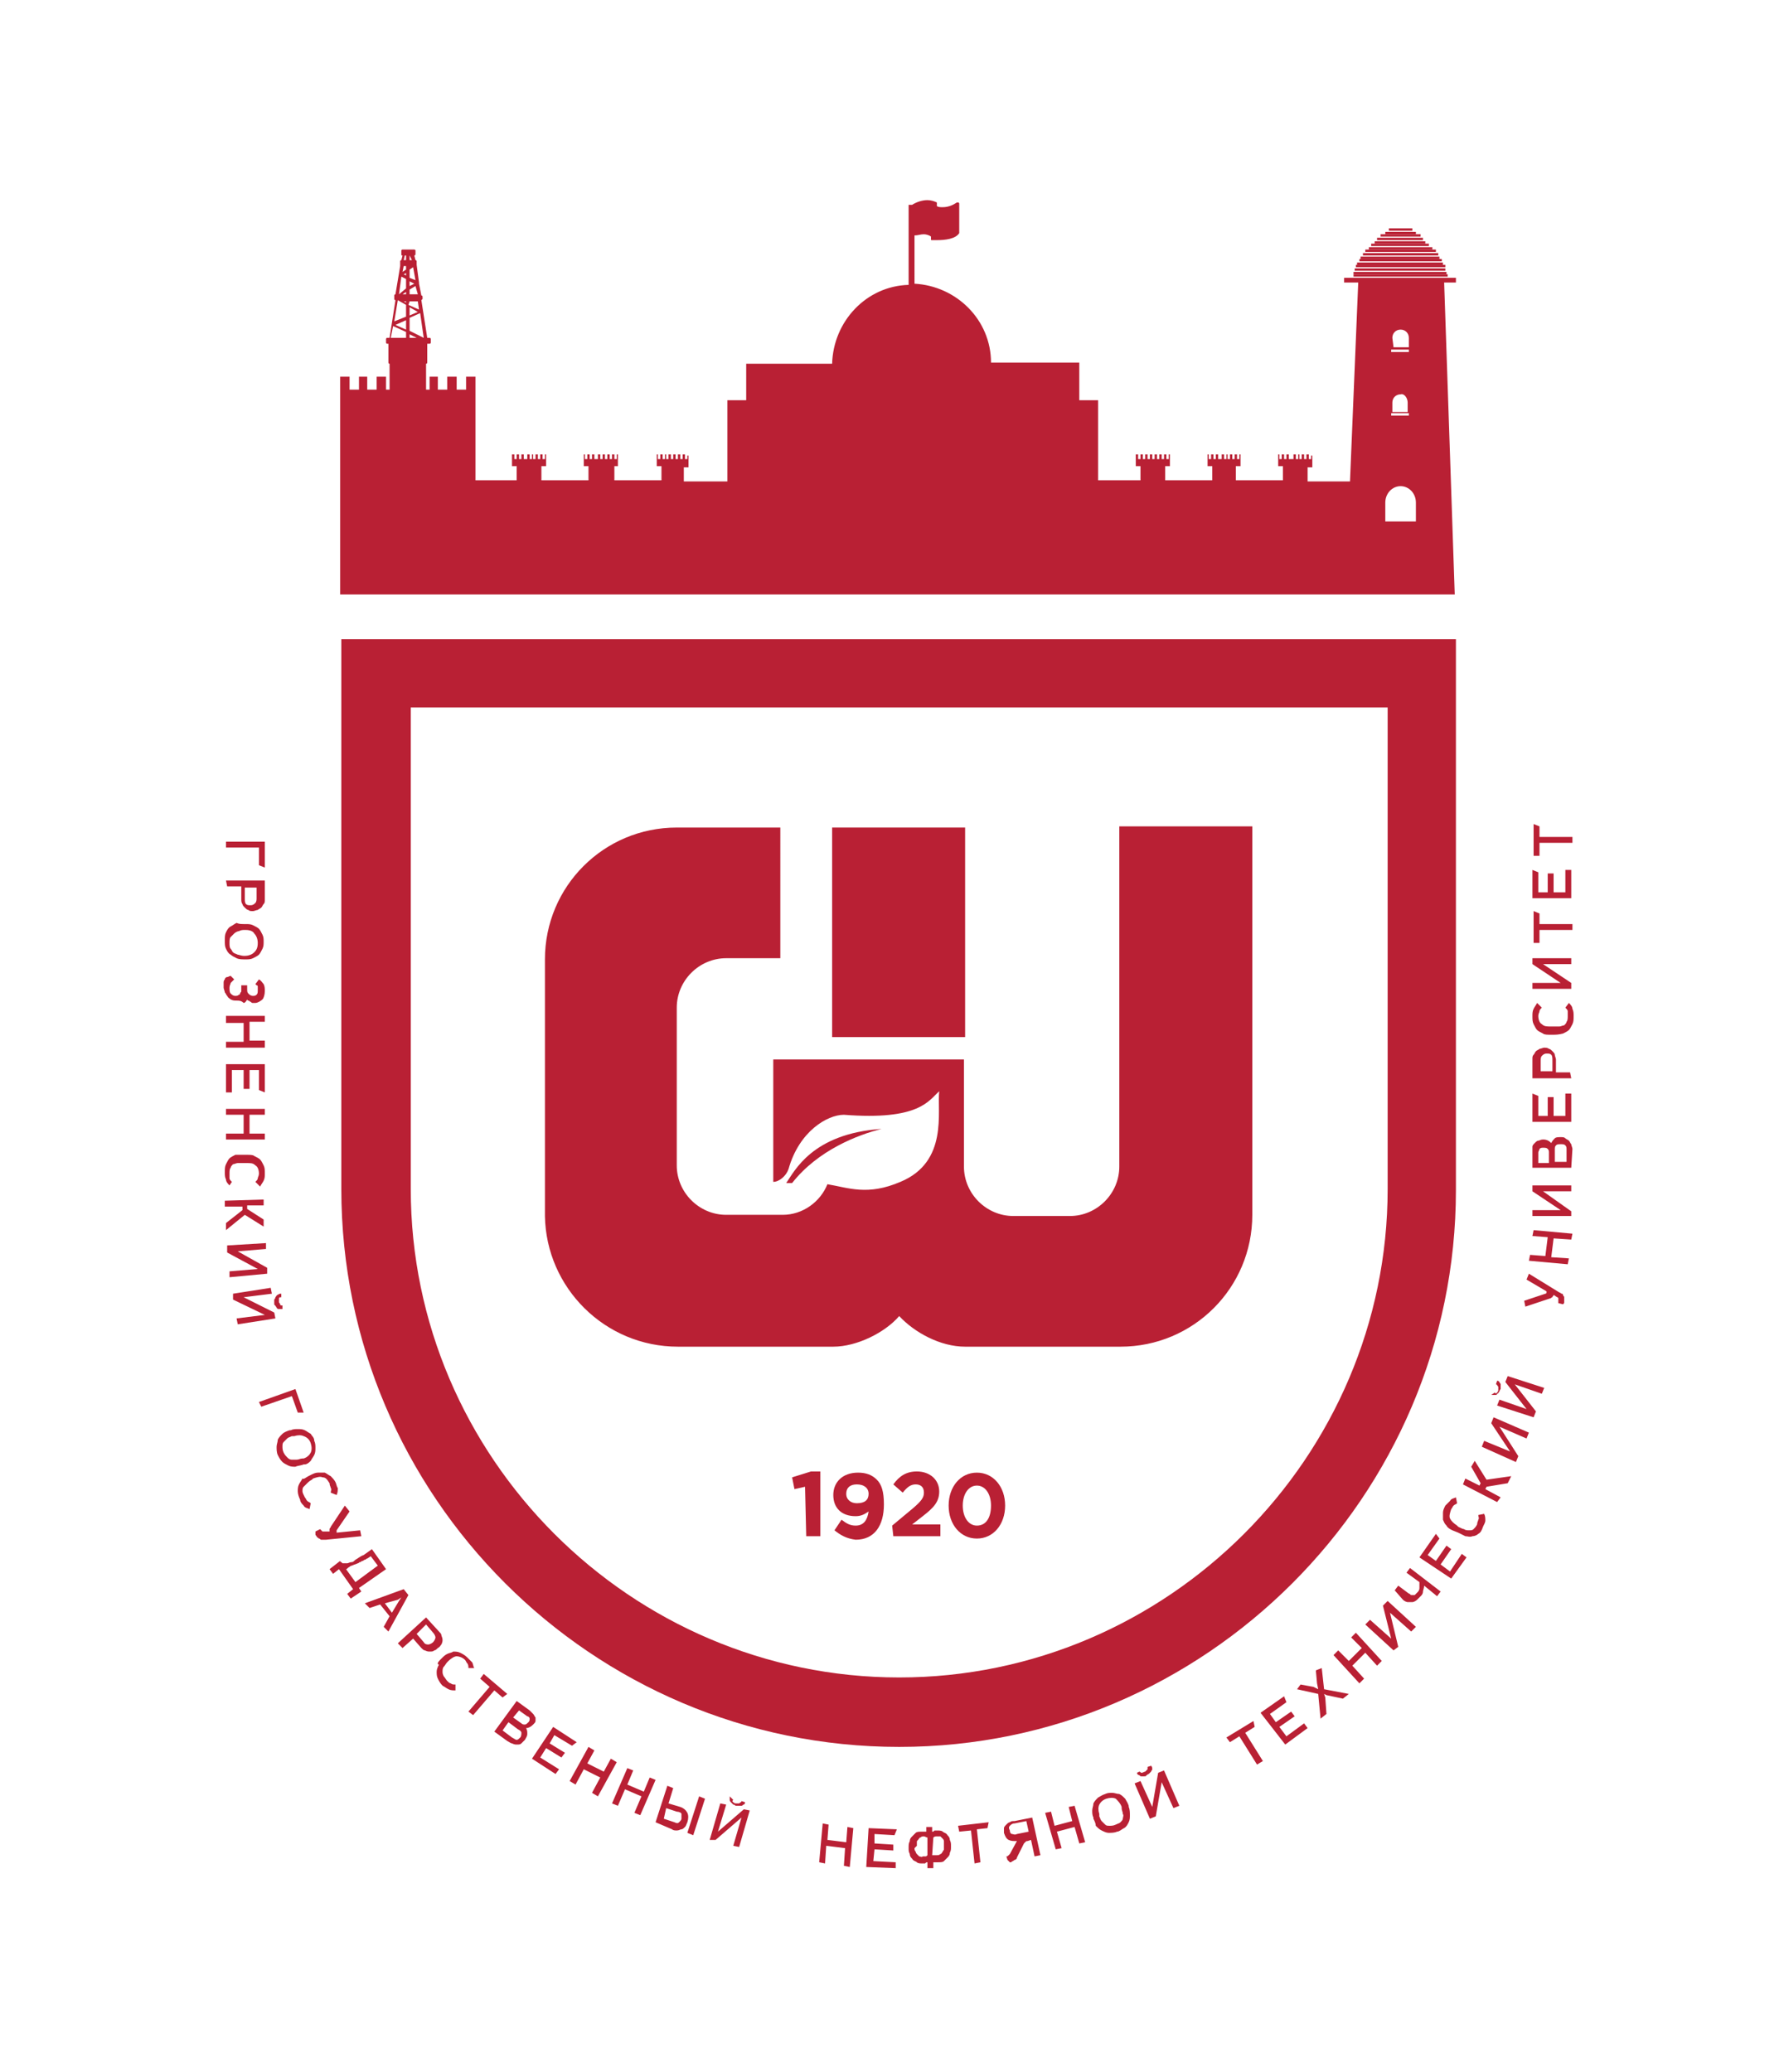 <?xml version="1.0" encoding="utf-8"?>
<!-- Generator: Adobe Illustrator 25.4.1, SVG Export Plug-In . SVG Version: 6.00 Build 0)  -->
<svg version="1.1" id="Слой_1" xmlns="http://www.w3.org/2000/svg" xmlns:xlink="http://www.w3.org/1999/xlink" x="0px" y="0px"
	 viewBox="0 0 152 176" style="enable-background:new 0 0 152 176;" xml:space="preserve">
<style type="text/css">
	.st0{fill:none;}
	.st1{fill-rule:evenodd;clip-rule:evenodd;fill:#B92034;}
	.st2{fill:#B92034;}
</style>
<a>
	<rect class="st0" width="152" height="176"/>
	<path class="st1" d="M76.4,148.4c26,0,47.3-21.3,47.3-47.3V54.3H29V101C29,127.1,50.3,148.4,76.4,148.4z M34.8,60.1h83.1V101
		c0,22.8-18.7,41.5-41.5,41.5S34.9,123.8,34.9,101V60.1H34.8z"/>
	<path class="st1" d="M82,74.4v-4.1H70.7v17.8H82V74.4z"/>
	<path class="st2" d="M121.1,20.5h-4.3v0.2h4.3V20.5z"/>
	<path class="st2" d="M121.4,20.7h-4.9v0.2h4.9V20.7z"/>
	<path class="st2" d="M121.7,21h-5.4v0.2h5.4V21z"/>
	<path class="st2" d="M122,21.2h-6v0.2h6V21.2z"/>
	<path class="st2" d="M120.3,19.7h-2.6v0.2h2.6V19.7z"/>
	<path class="st2" d="M120,19.4h-2v0.2h2V19.4z"/>
	<path class="st2" d="M120.7,19.9h-3.4v0.2h3.4V19.9z"/>
	<path class="st2" d="M120.9,20.2H117v0.2h3.9V20.2z"/>
	<path class="st2" d="M122.2,21.5h-6.4v0.2h6.4V21.5z"/>
	<path class="st2" d="M122.9,23.1H115v0.2h7.9V23.1z"/>
	<path class="st2" d="M123,23.3h-8v0.2h8V23.3z"/>
	<path class="st2" d="M122.3,21.8h-6.7V22h6.7V21.8z"/>
	<path class="st1" d="M122.7,24h1v-0.4h-9.5V24h1.2l-0.7,16.9h-2.9h-0.7v-1.2h0.4v-1h-0.1V39h-0.2v-0.4H111V39h-0.2v-0.4h-0.2V39
		h-0.2v-0.4h-0.1V39h-0.2v-0.4h-0.2V39h-0.4v-0.4h-0.2V39h-0.2v-0.4h-0.2V39h-0.2v-0.4h-0.1v1h0.4v1.2h-0.7H105v-1.2h0.4v-1h-0.1V39
		h-0.2v-0.4h-0.2V39h-0.2v-0.4h-0.2V39h-0.2v-0.4h-0.1V39H104v-0.4h-0.2V39h-0.3v-0.4h-0.2V39h-0.2v-0.4h-0.2V39h-0.2v-0.4h-0.1v1
		h0.4v1.2h-0.9H99v-1.2h0.4v-1h-0.1V39h-0.2v-0.4h-0.2V39h-0.2v-0.4h-0.2V39h-0.2v-0.4h-0.2V39h-0.2v-0.4h-0.2V39h-0.2v-0.4h-0.2V39
		h-0.2v-0.4h-0.2V39h-0.2v-0.4h-0.2v1h0.4v1.2h-1.1h-2.5v-2.4v-1.7V34h-1.6v-3.2h-1.1H87h-0.4h-0.4h-0.4h-0.4H85h-0.4h-0.4
		c0-3.6-2.9-6.5-6.5-6.7V20c0.3,0,0.5-0.1,0.8-0.1c0.2,0,0.5,0.1,0.6,0.2v0.2c0,0.1,0,0.1,0.1,0.1c0,0,0.2,0,0.4,0
		c0.7,0,1.6-0.1,1.9-0.6c0,0,0,0,0-0.1v-2.4c0,0,0-0.1-0.1-0.1h-0.1c-0.3,0.2-0.7,0.4-1.2,0.4c-0.2,0-0.4,0-0.5-0.1v-0.2v-0.1
		c-0.2-0.1-0.5-0.2-0.8-0.2c-0.5,0-1,0.2-1.3,0.4h-0.3v6.8c-3.6,0.1-6.4,3.1-6.5,6.7h-0.4h-0.4h-0.4h-0.4h-0.4h-0.2h-0.4h-3.6h-1.1
		V34h-1.6v2.8v1.7v2.4h-1.4h-2.3v-1.2h0.4v-1h-0.1V39h-0.2v-0.4H58V39h-0.2v-0.4h-0.2V39h-0.2v-0.4h-0.2V39H57v-0.4h-0.2V39h-0.2
		v-0.4h-0.1V39h-0.2v-0.4h-0.2V39h-0.2v-0.4h-0.1v1h0.4v1.2h-1h-3v-1.2h0.3v-1h-0.1V39h-0.2v-0.4H52V39h-0.2v-0.4h-0.2V39h-0.2v-0.4
		h-0.2V39H51v-0.4h-0.2V39h-0.3v-0.4h-0.2V39h-0.2v-0.4h-0.2V39h-0.2v-0.4h-0.1v1H50v1.2h-0.7H46v-1.2h0.4v-1h-0.1V39h-0.2v-0.4
		h-0.2V39h-0.2v-0.4h-0.2V39h-0.2v-0.4h-0.1V39H45v-0.4h-0.2V39h-0.3v-0.4h-0.2V39h-0.2v-0.4h-0.2V39h-0.2v-0.4h-0.2v1h0.4v1.2h-0.3
		H42h-1.6v-3.5V33v-1h-0.8v1.1h-0.8V32H38v1.1h-0.8V32h-0.7v1.1h-0.3v-2.2c0.1,0,0.1-0.1,0.1-0.1v-1.6h0.2c0.1,0,0.1-0.1,0.1-0.1
		v-0.3c0-0.1-0.1-0.1-0.1-0.1h-0.2l-0.5-3.2l0.1-0.1v-0.2c0-0.1-0.1-0.1-0.1-0.1l-0.2-1c0,0,0,0,0-0.1l-0.2-1.5v-0.1v-0.2
		c0-0.1-0.1-0.1-0.1-0.1l-0.1-0.4c0.1,0,0.1-0.1,0.1-0.1v-0.3c0-0.1-0.1-0.1-0.1-0.1h-1c-0.1,0-0.1,0.1-0.1,0.1v0.3
		c0,0.1,0,0.1,0.1,0.1l-0.1,0.4c-0.1,0-0.1,0.1-0.1,0.1v0.3v0.1L33.6,25c-0.1,0-0.1,0.1-0.1,0.1v0.3c0,0,0,0.1,0.1,0.1l-0.5,3.2
		h-0.2c-0.1,0-0.1,0.1-0.1,0.1v0.3c0,0.1,0.1,0.1,0.1,0.1H33v1.6c0,0.1,0.1,0.1,0.1,0.1v2.2h-0.3V32H32v1.1h-0.8V32h-0.7v1.1h-0.8
		V32h-0.8v1.1v4.3v7.1v0.7v5.3h94.7L122.7,24z M34.8,21.7l0.2,0.4h-0.2V21.7z M34.8,22.9l0.3-0.2l0.2,1.1l-0.5-0.2V22.9z M34.8,23.9
		l0.4,0.2l-0.4,0.2V23.9z M34.8,24.6l0.5-0.3l0.2,0.7h-0.7V24.6z M34.8,25.6h0.7l0.1,0.7l-0.9-0.4L34.8,25.6L34.8,25.6z M34.8,26.1
		l0.7,0.4l-0.7,0.3V26.1z M34.5,28.7h-1.3l0.2-1l1.1,0.5V28.7z M34.5,28l-0.9-0.4l0.9-0.4V28z M34.5,26.9l-1,0.4l0.3-1.8l0.7,0.4
		V26.9z M34.5,25.7l-0.2-0.1h0.2V25.7z M34.5,25h-0.3l0.3-0.2V25z M34.5,24.5L33.9,25l0.2-1.5l0.4,0.2V24.5z M34.5,23.4l-0.2-0.1
		l0.2-0.1V23.4z M34.5,22.9l-0.3,0.2l0.1-0.5h0.2V22.9z M34.5,22.1h-0.2l0.1-0.4h0.1V22.1z M34.8,28.7v-0.3l0.6,0.3H34.8z M36,28.7
		l-1.2-0.6V27l0.9-0.4L36,28.7z M118.3,28.7c0-0.4,0.3-0.7,0.7-0.7s0.7,0.3,0.7,0.7v0.8h-1.3L118.3,28.7L118.3,28.7z M118.2,29.7
		h1.5v0.2h-1.5V29.7z M119.6,34.2V35h-1.3v-0.8c0-0.4,0.3-0.7,0.7-0.7C119.3,33.4,119.6,33.8,119.6,34.2z M118.2,35.1h1.5v0.2h-1.5
		V35.1z M120.3,44.3h-2.6v-1.6c0-0.8,0.6-1.4,1.3-1.4s1.3,0.6,1.3,1.4V44.3z"/>
	<path class="st2" d="M122.8,22.8h-7.7V23h7.7V22.8z"/>
	<path class="st2" d="M122.8,22.5h-7.6v0.2h7.6V22.5z"/>
	<path class="st2" d="M122.5,22h-7v0.2h7V22z"/>
	<path class="st2" d="M122.6,22.3h-7.3v0.2h7.3V22.3z"/>
	<path class="st1" d="M57.6,114.4h13.2c2,0,4.4-1.2,5.6-2.6c1.3,1.4,3.5,2.6,5.6,2.6h13.2c6.2,0,11.2-5,11.2-11.2v-33H95.1v4.2v19.8
		v4.9c0,2.3-1.9,4.2-4.2,4.2h-4.8c-2.3,0-4.2-1.9-4.2-4.2v-4.9v-1.9V90H65.7v10.4c0.5,0,1.1-0.5,1.3-1.1c0.9-3.2,3.3-4.6,4.7-4.6
		c6.4,0.5,7.2-1.2,8.1-2c-0.2,1.7,0.8,6-3.3,7.7c-2.8,1.2-4.4,0.5-6.2,0.2c-0.6,1.5-2.1,2.6-3.8,2.6h-4.8c-2.3,0-4.2-1.9-4.2-4.2
		v-4.9v-3.5v-0.2V88v-1.5v-0.9c0-2.3,1.9-4.2,4.2-4.2h4.6V70.3h-8.8c-6.2,0-11.2,5-11.2,11.2v2.4v6.8v12.6
		C46.4,109.4,51.4,114.4,57.6,114.4z"/>
	<path class="st1" d="M74.9,95.9c-5.9,0.4-7.4,3.6-8.1,4.6h0.5C69.5,97.7,72.9,96.4,74.9,95.9z"/>
	<path class="st1" d="M19.2,71.5h3.3v2.2L22,73.5V72h-2.8V71.5z M19.2,74.8h3.3v1.6c0,0.2,0,0.3-0.1,0.4c-0.1,0.1-0.1,0.2-0.2,0.3
		c-0.1,0.1-0.2,0.1-0.3,0.2c-0.1,0-0.3,0.1-0.4,0.1c-0.2,0-0.3,0-0.4-0.1c-0.1,0-0.2-0.1-0.3-0.2c-0.1-0.1-0.2-0.2-0.2-0.3
		c-0.1-0.1-0.1-0.3-0.1-0.4v-1.1h-1.2L19.2,74.8L19.2,74.8z M20.8,75.4v0.9c0,0.2,0,0.4,0.1,0.5c0.1,0.1,0.2,0.1,0.4,0.1
		c0.2,0,0.3-0.1,0.4-0.2c0.1-0.1,0.1-0.3,0.1-0.4v-0.9H20.8z M20.8,78.5h0.1c0.2,0,0.4,0,0.6,0.1s0.4,0.2,0.5,0.3s0.2,0.3,0.3,0.5
		c0.1,0.2,0.1,0.4,0.1,0.6s0,0.4-0.1,0.6c-0.1,0.2-0.2,0.4-0.3,0.5s-0.3,0.2-0.5,0.3s-0.4,0.1-0.6,0.1h-0.1c-0.2,0-0.5,0-0.7-0.1
		c-0.2-0.1-0.4-0.2-0.5-0.3c-0.2-0.1-0.3-0.3-0.4-0.5c-0.1-0.2-0.1-0.4-0.1-0.7c0-0.3,0-0.5,0.1-0.7c0.1-0.2,0.2-0.4,0.4-0.5
		c0.2-0.1,0.3-0.2,0.5-0.3C20.3,78.5,20.5,78.5,20.8,78.5z M20.8,79c-0.2,0-0.3,0-0.5,0.1c-0.1,0-0.3,0.1-0.4,0.2
		c-0.1,0.1-0.2,0.2-0.3,0.3s-0.1,0.3-0.1,0.5c0,0.2,0,0.4,0.1,0.5s0.1,0.2,0.2,0.3c0.1,0.1,0.2,0.1,0.4,0.2c0.1,0,0.3,0.1,0.5,0.1
		h0.1c0.3,0,0.6-0.1,0.8-0.3c0.2-0.2,0.3-0.4,0.3-0.8c0-0.3-0.1-0.6-0.3-0.8c-0.1-0.2-0.4-0.3-0.7-0.3H20.8z M19.6,82.9l0.3,0.3
		c-0.1,0.1-0.2,0.2-0.3,0.3c0,0.1-0.1,0.2-0.1,0.4c0,0.2,0,0.4,0.1,0.5s0.2,0.2,0.4,0.2c0.1,0,0.2,0,0.3-0.1c0.1,0,0.1-0.1,0.1-0.1
		c0-0.1,0.1-0.1,0.1-0.2c0-0.1,0-0.2,0-0.3v-0.2H21V84c0,0.2,0,0.3,0.1,0.4s0.2,0.2,0.4,0.2c0.1,0,0.2,0,0.3-0.1
		c0.1-0.1,0.1-0.2,0.1-0.4c0-0.1,0-0.1,0-0.2s0-0.1,0-0.1s0-0.1-0.1-0.1l-0.1-0.1l0.3-0.4c0.2,0.1,0.3,0.3,0.4,0.4
		c0.1,0.2,0.1,0.4,0.1,0.6c0,0.3-0.1,0.6-0.2,0.7c-0.1,0.1-0.4,0.3-0.6,0.3c-0.1,0-0.1,0-0.2,0s-0.1,0-0.2-0.1
		c-0.1,0-0.1-0.1-0.2-0.1S21,84.9,21,84.9c-0.1,0.2-0.2,0.3-0.3,0.3C20.5,85,20.3,85,20.1,85c-0.2,0-0.3,0-0.5-0.1
		c-0.1-0.1-0.2-0.1-0.3-0.3c-0.1-0.1-0.1-0.2-0.2-0.3c0-0.1-0.1-0.3-0.1-0.4s0-0.3,0-0.4s0-0.2,0.1-0.3c0-0.1,0.1-0.2,0.2-0.2
		C19.4,83,19.5,82.9,19.6,82.9z M19.2,86.3h3.3v0.5h-1.3v1.6h1.3V89h-3.3v-0.5h1.5v-1.6h-1.5V86.3z M19.2,90.4h3.3v2.4L22,92.6v-1.7
		h-0.8v1.6h-0.5v-1.6h-1v1.9h-0.5V90.4z M19.2,94.2h3.3v0.5h-1.3v1.6h1.3v0.5h-3.3v-0.5h1.5v-1.6h-1.5V94.2z M20.8,98.1H21
		c0.2,0,0.5,0,0.6,0.1c0.2,0.1,0.4,0.2,0.5,0.3s0.2,0.3,0.3,0.5s0.1,0.4,0.1,0.7c0,0.2,0,0.4-0.1,0.6c-0.1,0.2-0.2,0.3-0.3,0.5
		l-0.4-0.4c0.1-0.1,0.2-0.2,0.2-0.3s0.1-0.2,0.1-0.4c0-0.3-0.1-0.6-0.3-0.7c-0.2-0.2-0.4-0.2-0.8-0.2h-0.2c-0.2,0-0.4,0-0.5,0
		c-0.1,0-0.3,0.1-0.4,0.1c-0.1,0.1-0.2,0.2-0.2,0.3c-0.1,0.1-0.1,0.3-0.1,0.5c0,0.1,0,0.3,0,0.4s0.1,0.2,0.2,0.3l-0.2,0.3
		c-0.1-0.1-0.3-0.3-0.3-0.5c-0.1-0.2-0.1-0.4-0.1-0.6c0-0.3,0-0.5,0.1-0.7c0.1-0.2,0.2-0.4,0.3-0.5s0.3-0.2,0.5-0.3
		C20.3,98.1,20.5,98.1,20.8,98.1z M19.1,102l3.3-0.1v0.5H21v0.3l1.4,0.9v0.6l-1.6-1l-1.6,1.3v-0.6l1.4-1.1v-0.3h-1.5V102z
		 M19.3,105.8l3.3-0.2v0.5l-2.4,0.2l2.5,1.4v0.5l-3.2,0.3V108l2.4-0.2l-2.6-1.4V105.8z M19.8,109.9l3.2-0.5l0.1,0.5l-2.4,0.3
		l2.6,1.3l0.1,0.5l-3.2,0.5l-0.1-0.5l2.4-0.3l-2.7-1.3V109.9z M23.9,109.9c-0.1,0-0.2,0-0.3,0.1c-0.1,0-0.1,0.1-0.2,0.2
		c0,0.1-0.1,0.2-0.1,0.2c0,0.1,0,0.2,0,0.3c0,0.1,0,0.2,0.1,0.2c0,0.1,0.1,0.1,0.1,0.2c0.1,0.1,0.1,0.1,0.2,0.1c0.1,0,0.2,0,0.3,0
		v-0.3c-0.1,0-0.2,0-0.2-0.1c0-0.1-0.1-0.1-0.1-0.2s0-0.2,0-0.3c0-0.1,0.1-0.1,0.2-0.1V109.9z M22,119.1l3.1-1.1l0.7,2h-0.5
		l-0.5-1.4l-2.6,0.9L22,119.1z M24.6,121.5h0.1c0.2-0.1,0.4-0.1,0.6-0.1c0.2,0,0.4,0,0.6,0.1c0.2,0.1,0.3,0.2,0.5,0.3
		c0.1,0.2,0.3,0.3,0.3,0.6c0.1,0.2,0.1,0.4,0.1,0.6s0,0.4-0.1,0.6c-0.1,0.2-0.2,0.3-0.3,0.5c-0.1,0.1-0.3,0.3-0.5,0.3h-0.1
		c-0.2,0.1-0.5,0.1-0.7,0.2c-0.2,0-0.4,0-0.6-0.1s-0.4-0.2-0.5-0.3c-0.2-0.2-0.3-0.4-0.4-0.6c-0.1-0.2-0.1-0.5-0.1-0.7
		c0-0.2,0.1-0.4,0.1-0.6c0.1-0.2,0.2-0.3,0.4-0.5C24.1,121.7,24.3,121.6,24.6,121.5z M24.8,122c-0.2,0.1-0.3,0.1-0.4,0.2
		c-0.1,0.1-0.2,0.2-0.3,0.3s-0.1,0.2-0.1,0.4c0,0.1,0,0.3,0.1,0.5c0.1,0.2,0.2,0.3,0.3,0.4c0.1,0.1,0.2,0.2,0.4,0.2
		c0.1,0,0.3,0,0.4,0c0.2,0,0.3-0.1,0.5-0.1h0.1c0.3-0.1,0.5-0.3,0.6-0.5c0.1-0.2,0.1-0.5,0-0.8c-0.1-0.3-0.3-0.5-0.6-0.6
		c-0.2-0.1-0.5-0.1-0.8,0H24.8z M26.2,125.4l0.2-0.1c0.2-0.1,0.4-0.2,0.6-0.2s0.4,0,0.6,0c0.2,0.1,0.3,0.2,0.5,0.3
		c0.1,0.1,0.3,0.3,0.4,0.5c0.1,0.2,0.1,0.4,0.2,0.5c0,0.2,0,0.4-0.1,0.6l-0.5-0.2c0-0.1,0.1-0.3,0-0.4c0-0.1-0.1-0.2-0.1-0.4
		c-0.2-0.3-0.3-0.5-0.6-0.5c-0.2-0.1-0.5,0-0.8,0.1l-0.1,0.1c-0.2,0.1-0.3,0.2-0.4,0.3s-0.2,0.2-0.3,0.3c-0.1,0.1-0.1,0.2-0.1,0.4
		c0,0.1,0.1,0.3,0.2,0.5c0.1,0.1,0.1,0.2,0.2,0.3s0.2,0.1,0.3,0.2l-0.1,0.5c-0.2-0.1-0.4-0.1-0.5-0.3c-0.1-0.1-0.3-0.3-0.3-0.5
		c-0.1-0.2-0.2-0.5-0.2-0.7c0-0.2,0-0.4,0.1-0.6c0.1-0.2,0.2-0.3,0.3-0.5C25.8,125.7,26,125.5,26.2,125.4z M29.3,127.9l-1.2,1.8
		c0,0.1-0.1,0.1-0.1,0.2c0,0.1,0,0.2,0,0.2h-0.4c-0.1,0-0.1,0-0.2,0l-0.1-0.1l-0.1-0.1l-0.4,0.2c0,0,0,0.1,0,0.2
		c0,0.1,0,0.1,0.1,0.2c0,0.1,0.1,0.1,0.2,0.2c0.1,0,0.1,0.1,0.2,0.1c0.1,0,0.1,0,0.2,0s0.1,0,0.2,0l3-0.3l-0.1-0.5l-2,0.2v-0.1V130
		l1.1-1.6L29.3,127.9z M28.9,132.6c0,0.1,0.1,0.1,0.1,0.1l0.1,0.1h0.1h0.1h0.1h0.1c0.1,0,0.2-0.1,0.4-0.1c0.1,0,0.2-0.1,0.3-0.2
		c0.2-0.1,0.4-0.3,0.7-0.4l0.7-0.5l1.2,1.7l-2.3,1.6l0.2,0.3l-0.9,0.6l-0.3-0.4L30,135l-1.2-1.7l-0.5,0.4l-0.3-0.4L28.9,132.6z
		 M29.4,133.3l0.8,1.1l1.9-1.4l-0.6-0.8l-0.3,0.2c-0.1,0-0.1,0.1-0.2,0.1s-0.1,0.1-0.2,0.1c-0.1,0-0.1,0.1-0.2,0.1s-0.1,0.1-0.2,0.1
		c-0.2,0.1-0.3,0.1-0.5,0.2c-0.1,0-0.2,0.1-0.2,0.1C29.5,133.2,29.5,133.3,29.4,133.3z M31,136.2l0.4,0.4l0.9-0.3l0.8,1l-0.5,0.9
		l0.4,0.4l1.7-3.1l-0.4-0.5L31,136.2z M32.7,136.2l0.6,0.8l0.6-1l0.2-0.3l-0.3,0.2L32.7,136.2z M33.8,139.6l2.4-2.2l1.1,1.2
		c0.1,0.1,0.2,0.2,0.2,0.3c0,0.1,0.1,0.2,0.1,0.4c0,0.1,0,0.2-0.1,0.4c-0.1,0.1-0.1,0.2-0.3,0.3c-0.1,0.1-0.2,0.2-0.3,0.2
		c-0.1,0.1-0.2,0.1-0.4,0.1c-0.1,0-0.2,0-0.4-0.1c-0.1,0-0.2-0.1-0.3-0.2l-0.7-0.8l-0.9,0.8L33.8,139.6z M35.4,138.8l0.6,0.7
		c0.1,0.2,0.3,0.2,0.4,0.2c0.1,0,0.3-0.1,0.4-0.2c0.1-0.1,0.2-0.3,0.2-0.4c0-0.1-0.1-0.3-0.2-0.4l-0.6-0.7L35.4,138.8z M37.4,141
		l0.1-0.1c0.2-0.2,0.3-0.3,0.5-0.4s0.4-0.1,0.5-0.2c0.2,0,0.4,0,0.6,0.1c0.2,0.1,0.4,0.2,0.6,0.4c0.1,0.1,0.3,0.3,0.4,0.4
		c0.1,0.1,0.1,0.4,0.2,0.5h-0.5c0-0.1,0-0.3-0.1-0.4c-0.1-0.1-0.1-0.2-0.2-0.3c-0.2-0.2-0.5-0.3-0.7-0.3s-0.5,0.2-0.7,0.4l-0.1,0.1
		c-0.1,0.1-0.2,0.3-0.3,0.4c-0.1,0.1-0.1,0.3-0.1,0.4s0,0.2,0.1,0.4c0.1,0.1,0.2,0.3,0.3,0.4c0.1,0.1,0.2,0.2,0.3,0.2
		c0.1,0.1,0.2,0.1,0.4,0.1v0.5c-0.2,0-0.4,0-0.6-0.1c-0.2-0.1-0.3-0.2-0.5-0.3c-0.2-0.2-0.3-0.4-0.4-0.6c-0.1-0.2-0.1-0.4-0.1-0.6
		s0.1-0.4,0.2-0.6C37.1,141.4,37.2,141.2,37.4,141z M40.8,142.6l0.8,0.7l-1.8,2.1l0.4,0.3l1.8-2.1l0.7,0.6l0.4-0.3l-2-1.7
		L40.8,142.6z M42,147.1l1.9-2.6l1.1,0.8c0.1,0.1,0.2,0.2,0.3,0.3c0.1,0.1,0.1,0.2,0.2,0.3c0,0.1,0,0.2,0,0.3c0,0.1-0.1,0.2-0.2,0.3
		c-0.2,0.2-0.4,0.3-0.6,0.3c0.1,0.2,0.1,0.3,0.1,0.5s-0.1,0.3-0.2,0.5c-0.1,0.1-0.2,0.2-0.3,0.3c-0.1,0.1-0.2,0.1-0.4,0.1
		c-0.1,0-0.2,0-0.4-0.1c-0.1,0-0.2-0.1-0.4-0.2L42,147.1z M42.7,147l0.8,0.6c0.2,0.1,0.3,0.2,0.4,0.2c0.1,0,0.2-0.1,0.3-0.2
		c0.1-0.1,0.1-0.3,0.1-0.4c0-0.1-0.1-0.2-0.3-0.3l-0.8-0.6L42.7,147z M43.6,145.9l0.7,0.5c0.1,0.1,0.2,0.1,0.3,0.1
		c0.1,0,0.2-0.1,0.3-0.2c0.1-0.1,0.1-0.2,0.1-0.3s-0.1-0.2-0.2-0.2l-0.7-0.5L43.6,145.9z M45.2,149.4l2,1.3l0.3-0.4l-1.6-1l0.5-0.8
		l1.3,0.8l0.3-0.4l-1.3-0.8l0.4-0.7l1.5,0.9L49,148l-2-1.3L45.2,149.4z M48.4,151.3l1.6-2.9l0.5,0.3l-0.6,1.1l1.4,0.7l0.6-1.1
		l0.5,0.3l-1.6,2.9l-0.5-0.3L51,151l-1.4-0.7l-0.7,1.3L48.4,151.3z M52,153.2l0.5,0.2l0.6-1.4l1.4,0.6l-0.6,1.4l0.5,0.2l1.3-3
		l-0.5-0.2l-0.5,1.2l-1.4-0.6l0.5-1.2l-0.5-0.2L52,153.2z M55.7,154.8l1-3.1l0.5,0.2l-0.4,1.3l1,0.3c0.3,0.1,0.5,0.3,0.6,0.5
		c0.1,0.2,0.1,0.5,0,0.8c-0.1,0.2-0.1,0.3-0.2,0.4c-0.1,0.1-0.2,0.2-0.3,0.2c-0.1,0-0.2,0.1-0.4,0.1c-0.1,0-0.3,0-0.4-0.1
		L55.7,154.8z M56.4,154.5l0.9,0.3c0.2,0.1,0.3,0.1,0.4,0c0.1-0.1,0.2-0.2,0.2-0.3c0-0.2,0-0.3,0-0.4c0-0.1-0.2-0.2-0.4-0.2
		l-0.9-0.3L56.4,154.5z M58.4,155.7l0.5,0.2l1-3.1l-0.5-0.2L58.4,155.7z M60.3,156.3l0.9-3.1l0.5,0.1l-0.7,2.3l2.2-1.9l0.5,0.1
		l-0.9,3.1l-0.5-0.1l0.7-2.4l-2.2,1.9H60.3z M62,152.6c0,0.1,0,0.2,0,0.3c0,0.1,0.1,0.2,0.1,0.2c0.1,0.1,0.1,0.1,0.2,0.2
		c0.1,0,0.2,0.1,0.2,0.1c0.1,0,0.2,0,0.3,0c0.1,0,0.2,0,0.2,0c0.1,0,0.1-0.1,0.2-0.1c0.1-0.1,0.1-0.1,0.1-0.2L63,153
		c0,0.1-0.1,0.1-0.2,0.2c-0.1,0-0.2,0-0.3,0s-0.2-0.1-0.2-0.1c-0.1-0.1-0.1-0.1,0-0.2L62,152.6z M69.6,158.2l0.3-3.3l0.5,0.1
		l-0.1,1.3l1.6,0.2l0.1-1.3l0.5,0.1l-0.3,3.3l-0.5-0.1l0.1-1.5l-1.6-0.2l-0.1,1.5L69.6,158.2z M73.6,158.6l0.2-3.3l2.4,0.1l-0.2,0.5
		l-1.7-0.1v0.8l1.6,0.1v0.5l-1.6-0.1l-0.1,1l1.9,0.1v0.5L73.6,158.6z M77.2,157c0-0.3,0-0.4,0.1-0.6c0-0.2,0.1-0.3,0.2-0.4
		s0.2-0.2,0.3-0.3c0.1-0.1,0.3-0.1,0.5-0.1c0.1,0,0.1,0,0.2,0s0.1,0,0.2,0v-0.4h0.5v0.4c0.1,0,0.1,0,0.2-0.1c0.1,0,0.1,0,0.2,0
		c0.2,0,0.4,0,0.5,0.1c0.1,0.1,0.3,0.1,0.4,0.3c0.1,0.1,0.2,0.2,0.2,0.4c0.1,0.2,0.1,0.3,0.1,0.5v0.1c0,0.2,0,0.3-0.1,0.5
		c0,0.2-0.1,0.3-0.2,0.4c-0.1,0.1-0.2,0.2-0.3,0.3c-0.1,0.1-0.3,0.1-0.5,0.1c-0.1,0-0.1,0-0.2,0s-0.1,0-0.2,0v0.5h-0.5v-0.5
		c-0.1,0-0.1,0-0.2,0.1c-0.1,0-0.1,0-0.2,0c-0.2,0-0.4,0-0.5-0.1c-0.1-0.1-0.3-0.1-0.4-0.3c-0.1-0.1-0.2-0.2-0.2-0.4
		C77.2,157.3,77.2,157.2,77.2,157z M77.7,157c0,0.1,0,0.2,0.1,0.3c0,0.1,0.1,0.2,0.1,0.2c0.1,0.1,0.1,0.1,0.2,0.2
		c0.1,0,0.2,0.1,0.3,0c0.1,0,0.1,0,0.2,0s0.1,0,0.2-0.1v-1.5c-0.1,0-0.2-0.1-0.3-0.1s-0.2,0-0.3,0.1c-0.1,0-0.1,0.1-0.2,0.2
		c-0.1,0.1-0.1,0.1-0.1,0.2s0,0.2,0,0.3L77.7,157z M79.2,157.6c0.1,0,0.1,0,0.2,0s0.1,0,0.2,0s0.2,0,0.3-0.1c0.1,0,0.1-0.1,0.2-0.2
		c0-0.1,0.1-0.1,0.1-0.2c0-0.1,0-0.2,0-0.3v-0.1c0-0.1,0-0.2,0-0.3c0-0.1-0.1-0.2-0.1-0.2c-0.1-0.1-0.1-0.1-0.2-0.2
		c-0.1,0-0.2,0-0.3,0s-0.2,0-0.3,0.1L79.2,157.6z M81.5,155.6l-0.1-0.5l2.6-0.3l-0.1,0.5l-0.9,0.1l0.3,2.8l-0.5,0.1l-0.3-2.8
		L81.5,155.6z M85.6,158l-0.1-0.3c0.1,0,0.1,0,0.2-0.1l0.1-0.1l0.6-1.1c-0.3,0-0.5,0-0.7-0.1c-0.2-0.1-0.3-0.3-0.4-0.6
		c0-0.2,0-0.3,0-0.4c0-0.1,0.1-0.2,0.2-0.3s0.2-0.2,0.3-0.2c0.1-0.1,0.2-0.1,0.4-0.1l1.5-0.3l0.7,3.2l-0.5,0.1l-0.3-1.4l-0.3,0.1
		c-0.1,0-0.1,0-0.2,0.1l-0.1,0.1l-0.6,1.2c0,0.1-0.1,0.2-0.2,0.2c-0.1,0.1-0.2,0.1-0.3,0.2h-0.1C85.6,158,85.6,158,85.6,158z
		 M85.8,155.5c0,0.2,0.1,0.3,0.2,0.3s0.2,0.1,0.4,0l1-0.2l-0.2-0.9l-1,0.2c-0.2,0-0.3,0.1-0.4,0.2C85.7,155.2,85.7,155.3,85.8,155.5
		z M89.7,157.1l-0.9-3.1l0.5-0.1l0.3,1.2l1.5-0.4l-0.3-1.2l0.5-0.1l0.9,3.1l-0.5,0.1l-0.4-1.4l-1.5,0.4l0.4,1.4L89.7,157.1z
		 M92.9,154.5v-0.1c-0.1-0.2-0.1-0.4-0.1-0.6s0.1-0.4,0.1-0.6c0.1-0.2,0.2-0.3,0.4-0.5c0.2-0.1,0.3-0.2,0.6-0.3
		c0.2-0.1,0.4-0.1,0.6-0.1s0.4,0.1,0.6,0.1c0.2,0.1,0.3,0.2,0.5,0.4c0.1,0.2,0.2,0.3,0.3,0.6v0.1c0.1,0.2,0.1,0.5,0.1,0.7
		s0,0.4-0.1,0.6s-0.2,0.4-0.4,0.5c-0.2,0.1-0.4,0.3-0.6,0.3c-0.2,0.1-0.5,0.1-0.7,0.1c-0.2,0-0.4-0.1-0.6-0.2
		c-0.2-0.1-0.3-0.2-0.5-0.4C93.1,154.9,93,154.7,92.9,154.5z M93.4,154.3c0.1,0.2,0.1,0.3,0.2,0.4c0.1,0.1,0.2,0.2,0.3,0.3
		s0.2,0.1,0.4,0.1c0.1,0,0.3,0,0.5-0.1c0.2-0.1,0.3-0.1,0.4-0.2c0.1-0.1,0.2-0.2,0.2-0.3s0.1-0.3,0-0.4c0-0.2-0.1-0.3-0.1-0.5v-0.1
		c-0.1-0.3-0.3-0.5-0.5-0.7c-0.2-0.1-0.5-0.1-0.8,0c-0.3,0.1-0.5,0.3-0.6,0.5s-0.1,0.5,0,0.8V154.3z M97.7,154.5l-1.3-3l0.5-0.2
		l1,2.2l0.5-2.9l0.5-0.2l1.3,3l-0.5,0.2l-1-2.2l-0.5,2.9L97.7,154.5z M96.6,150.6c0,0.1,0.1,0.2,0.2,0.2c0.1,0.1,0.1,0.1,0.2,0.1
		s0.2,0,0.2,0c0.1,0,0.2,0,0.2-0.1c0.1,0,0.1-0.1,0.2-0.1c0.1-0.1,0.1-0.1,0.2-0.2c0-0.1,0.1-0.1,0.1-0.2c0-0.1,0-0.2-0.1-0.3
		l-0.3,0.1c0,0.1,0,0.2,0,0.2c-0.1,0.1-0.1,0.1-0.2,0.2c-0.1,0-0.2,0.1-0.3,0.1s-0.1-0.1-0.2-0.1L96.6,150.6z M104.5,148l-0.3-0.4
		l2.3-1.4l0.1,0.5l-0.8,0.5l1.5,2.4l-0.5,0.3l-1.5-2.4L104.5,148z M109.2,148.2l1.9-1.4l-0.3-0.4l-1.5,1.1l-0.6-0.8l1.3-0.9
		l-0.3-0.4l-1.3,0.9l-0.5-0.7l1.4-1l-0.2-0.5l-2,1.4L109.2,148.2z M112.2,146l-0.2-2.1l-1.8-0.4l0.3-0.4l1.1,0.2l0.4,0.2l-0.1-0.5
		l-0.1-1.1l0.5-0.2l0.2,1.8l2.1,0.4l-0.5,0.4l-1.4-0.3l-0.2-0.1l0.1,0.3l0.1,1.4L112.2,146z M115.5,143l0.4-0.4l-1-1.1l1.1-1.1
		l1,1.1l0.4-0.4l-2.2-2.4l-0.4,0.4l0.9,0.9l-1.1,1.1l-0.9-0.9l-0.4,0.4L115.5,143z M118.4,140.2L116,138l0.4-0.4l1.8,1.6l-0.7-2.8
		l0.4-0.4l2.4,2.2l-0.4,0.4l-1.8-1.6l0.7,2.9L118.4,140.2z M119.2,135.9c0.1,0.1,0.3,0.2,0.4,0.2s0.3,0,0.4,0s0.3-0.1,0.4-0.2
		c0.1-0.1,0.2-0.2,0.3-0.3c0.1-0.1,0.2-0.2,0.2-0.4c0-0.1,0.1-0.3,0.1-0.5l1.1,0.9l0.3-0.4l-2.6-2l-0.3,0.4l1.1,0.8
		c0,0.2,0,0.3,0,0.5c0,0.2-0.1,0.3-0.2,0.4c-0.1,0.1-0.1,0.1-0.2,0.2c-0.1,0-0.1,0-0.2,0s-0.2,0-0.2-0.1c-0.1,0-0.2-0.1-0.2-0.1
		l-0.8-0.6l-0.3,0.4L119.2,135.9z M123.3,134.1l-2.7-1.8l1.4-2l0.3,0.4l-1,1.4l0.7,0.5l0.9-1.3l0.4,0.3l-0.9,1.3l0.8,0.6l1-1.5
		l0.4,0.3L123.3,134.1z M123.9,130.2c0.2,0.1,0.4,0.2,0.6,0.3c0.2,0,0.4,0.1,0.6,0c0.2,0,0.4-0.1,0.5-0.2c0.2-0.1,0.3-0.3,0.4-0.6
		c0.1-0.2,0.2-0.4,0.2-0.5c0-0.2,0-0.4-0.1-0.6l-0.5,0.1c0,0.1,0.1,0.3,0,0.4c0,0.1-0.1,0.2-0.1,0.4c-0.1,0.2-0.2,0.3-0.3,0.4
		c-0.1,0.1-0.2,0.1-0.4,0.1c-0.1,0-0.3,0-0.4-0.1c-0.1,0-0.3-0.1-0.5-0.2l-0.1-0.1c-0.3-0.2-0.5-0.4-0.6-0.6c-0.1-0.2,0-0.5,0.1-0.8
		c0.1-0.1,0.1-0.2,0.2-0.3s0.2-0.1,0.3-0.2l-0.1-0.5c-0.2,0.1-0.4,0.1-0.5,0.3c-0.1,0.1-0.3,0.3-0.4,0.4c-0.1,0.2-0.2,0.4-0.2,0.6
		s0,0.4,0,0.6c0.1,0.2,0.1,0.3,0.3,0.5c0.1,0.2,0.3,0.3,0.5,0.4L123.9,130.2z M127.2,127.6l-2.9-1.5l0.2-0.5l1.2,0.6l0.1-0.2
		l-0.8-1.4l0.3-0.5l1,1.6l2.1-0.3l-0.3,0.6l-1.8,0.3l-0.1,0.2l1.3,0.7L127.2,127.6z M128.8,124.2l0.2-0.5l-1.6-2.5l2.3,1l0.2-0.5
		l-3-1.3l-0.2,0.5l1.6,2.4l-2.2-0.9l-0.2,0.5L128.8,124.2z M130.3,120.4l-3.1-1l0.2-0.5l2.3,0.8l-1.8-2.3l0.2-0.5l3.1,1l-0.2,0.5
		l-2.3-0.8l1.8,2.3L130.3,120.4z M126.7,118.5c0.1,0,0.2,0,0.3,0s0.2,0,0.2-0.1c0.1,0,0.1-0.1,0.2-0.2c0-0.1,0.1-0.2,0.1-0.2
		c0-0.1,0-0.2,0-0.2c0-0.1,0-0.2,0-0.2c0-0.1-0.1-0.1-0.1-0.2c-0.1-0.1-0.1-0.1-0.2-0.1l-0.1,0.3c0.1,0,0.1,0.1,0.2,0.2
		c0,0.1,0,0.2,0,0.3s-0.1,0.2-0.1,0.2c-0.1,0.1-0.1,0.1-0.2,0L126.7,118.5z M129.6,111l-0.1-0.5l1.8-0.6c0,0,0.1,0,0.1-0.1
		c0,0,0,0,0-0.1l-1.7-1l0.2-0.5l2.6,1.6c0.1,0,0.1,0.1,0.2,0.1c0.1,0,0.1,0.1,0.1,0.1c0,0.1,0.1,0.1,0.1,0.2c0,0.1,0,0.2,0,0.2
		c0,0.1,0,0.1,0,0.2s0,0.1-0.1,0.2l-0.4-0.1v-0.2c0-0.1,0-0.1,0-0.2c0-0.1-0.1-0.1-0.1-0.1L132,110c0,0.1-0.1,0.1-0.1,0.2
		c-0.1,0-0.1,0.1-0.2,0.1L129.6,111z M133.2,107.4l-3.3-0.3l0.1-0.5l1.3,0.1l0.2-1.6l-1.3-0.1l0.1-0.5l3.3,0.3l-0.1,0.5l-1.5-0.1
		l-0.2,1.6l1.5,0.1L133.2,107.4z M133.5,103.3h-3.3v-0.5h2.4l-2.4-1.6v-0.5h3.3v0.5h-2.4l2.4,1.7V103.3z M133.5,99.2h-3.3v-1.4
		c0-0.1,0-0.3,0-0.4s0.1-0.2,0.2-0.3c0.1-0.1,0.2-0.2,0.3-0.2c0.1,0,0.2-0.1,0.4-0.1c0.3,0,0.5,0.1,0.7,0.3c0.1-0.2,0.2-0.3,0.3-0.4
		c0.1-0.1,0.3-0.1,0.5-0.1c0.2,0,0.3,0,0.4,0.1c0.1,0.1,0.2,0.1,0.3,0.2c0.1,0.1,0.1,0.2,0.2,0.3c0,0.1,0.1,0.3,0.1,0.4L133.5,99.2z
		 M133.1,98.7v-1c0-0.2,0-0.3-0.1-0.4c-0.1-0.1-0.2-0.1-0.4-0.1c-0.2,0-0.3,0-0.4,0.1c-0.1,0.1-0.1,0.2-0.1,0.4v1H133.1z
		 M131.6,98.7v-0.8c0-0.1,0-0.2-0.1-0.3s-0.2-0.1-0.4-0.1c-0.1,0-0.2,0-0.3,0.1c0,0.1-0.1,0.2-0.1,0.3v0.9h0.9V98.7z M133.5,95.3
		h-3.3v-2.4l0.5,0.2v1.7h0.8v-1.6h0.5v1.6h1v-1.9h0.5V95.3z M133.5,91.6h-3.3V90c0-0.2,0-0.3,0.1-0.4c0.1-0.1,0.1-0.2,0.2-0.3
		c0.1-0.1,0.2-0.1,0.3-0.2c0.1,0,0.3-0.1,0.4-0.1c0.1,0,0.3,0,0.4,0.1c0.1,0,0.2,0.1,0.3,0.2c0.1,0.1,0.2,0.2,0.2,0.3
		s0.1,0.3,0.1,0.4v1.1h1.2L133.5,91.6z M131.9,91v-0.9c0-0.2,0-0.4-0.1-0.5c-0.1-0.1-0.2-0.1-0.4-0.1c-0.2,0-0.3,0.1-0.4,0.2
		c-0.1,0.1-0.1,0.3-0.1,0.4V91H131.9z M131.9,87.9h-0.2c-0.2,0-0.5,0-0.6-0.1c-0.2-0.1-0.4-0.2-0.5-0.3c-0.1-0.1-0.2-0.3-0.3-0.5
		c-0.1-0.2-0.1-0.4-0.1-0.7c0-0.2,0-0.4,0.1-0.6c0.1-0.2,0.2-0.3,0.3-0.5l0.4,0.4c-0.1,0.1-0.2,0.2-0.2,0.3s-0.1,0.2-0.1,0.4
		c0,0.3,0.1,0.6,0.3,0.7c0.2,0.2,0.4,0.2,0.8,0.2h0.2c0.2,0,0.4,0,0.5,0s0.3-0.1,0.4-0.1c0.1-0.1,0.2-0.2,0.2-0.3
		c0.1-0.1,0.1-0.3,0.1-0.5c0-0.1,0-0.3,0-0.4s-0.1-0.2-0.2-0.3l0.3-0.4c0.1,0.1,0.3,0.3,0.3,0.5c0.1,0.2,0.1,0.4,0.1,0.6
		c0,0.3,0,0.5-0.1,0.7c-0.1,0.2-0.2,0.4-0.3,0.5c-0.1,0.1-0.3,0.2-0.5,0.3C132.4,87.9,132.2,87.9,131.9,87.9z M133.5,84h-3.3v-0.5
		h2.4l-2.4-1.6v-0.5h3.3v0.5h-2.4l2.4,1.6V84z M130.8,80.1h-0.5v-2.7l0.5,0.2v0.9h2.8V79h-2.8V80.1z M133.5,76.3h-3.3v-2.4l0.5,0.2
		v1.7h0.8v-1.6h0.5v1.6h1v-1.9h0.5V76.3z M130.8,72.7h-0.5V70l0.5,0.2v0.9h2.8v0.5h-2.8V72.7z"/>
	<path class="st2" d="M68.4,126.3l-0.9,0.2l-0.2-1l1.6-0.5h0.8v5.5h-1.2L68.4,126.3L68.4,126.3z"/>
	<path class="st2" d="M70.9,130l0.6-0.9c0.4,0.3,0.7,0.5,1.2,0.5c0.7,0,1-0.5,1.1-1.2c-0.3,0.2-0.6,0.4-1.1,0.4
		c-1.2,0-1.9-0.7-1.9-1.8c0-1.1,0.8-1.9,2.1-1.9c0.7,0,1.2,0.2,1.6,0.6c0.4,0.4,0.6,1,0.6,2.1c0,1.8-0.8,3-2.4,3
		C71.9,130.7,71.4,130.4,70.9,130z M73.8,126.9c0-0.5-0.4-0.8-1-0.8c-0.6,0-0.9,0.3-0.9,0.8s0.4,0.8,0.9,0.8
		C73.5,127.7,73.8,127.4,73.8,126.9z"/>
	<path class="st2" d="M75.8,129.6l1.8-1.5c0.7-0.6,0.9-0.9,0.9-1.3c0-0.5-0.3-0.7-0.7-0.7c-0.4,0-0.7,0.2-1.1,0.7l-0.8-0.7
		c0.5-0.7,1.1-1.1,2-1.1c1.1,0,1.9,0.7,1.9,1.7c0,0.9-0.5,1.4-1.4,2.1l-0.9,0.7h2.4v1h-4L75.8,129.6L75.8,129.6z"/>
	<path class="st2" d="M80.6,127.9c0-1.6,1-2.8,2.4-2.8s2.4,1.2,2.4,2.8s-1,2.8-2.4,2.8S80.6,129.5,80.6,127.9z M84.2,127.9
		c0-1-0.5-1.7-1.2-1.7s-1.2,0.7-1.2,1.7c0,1,0.5,1.7,1.2,1.7C83.8,129.6,84.2,128.9,84.2,127.9z"/>
</a>
</svg>
